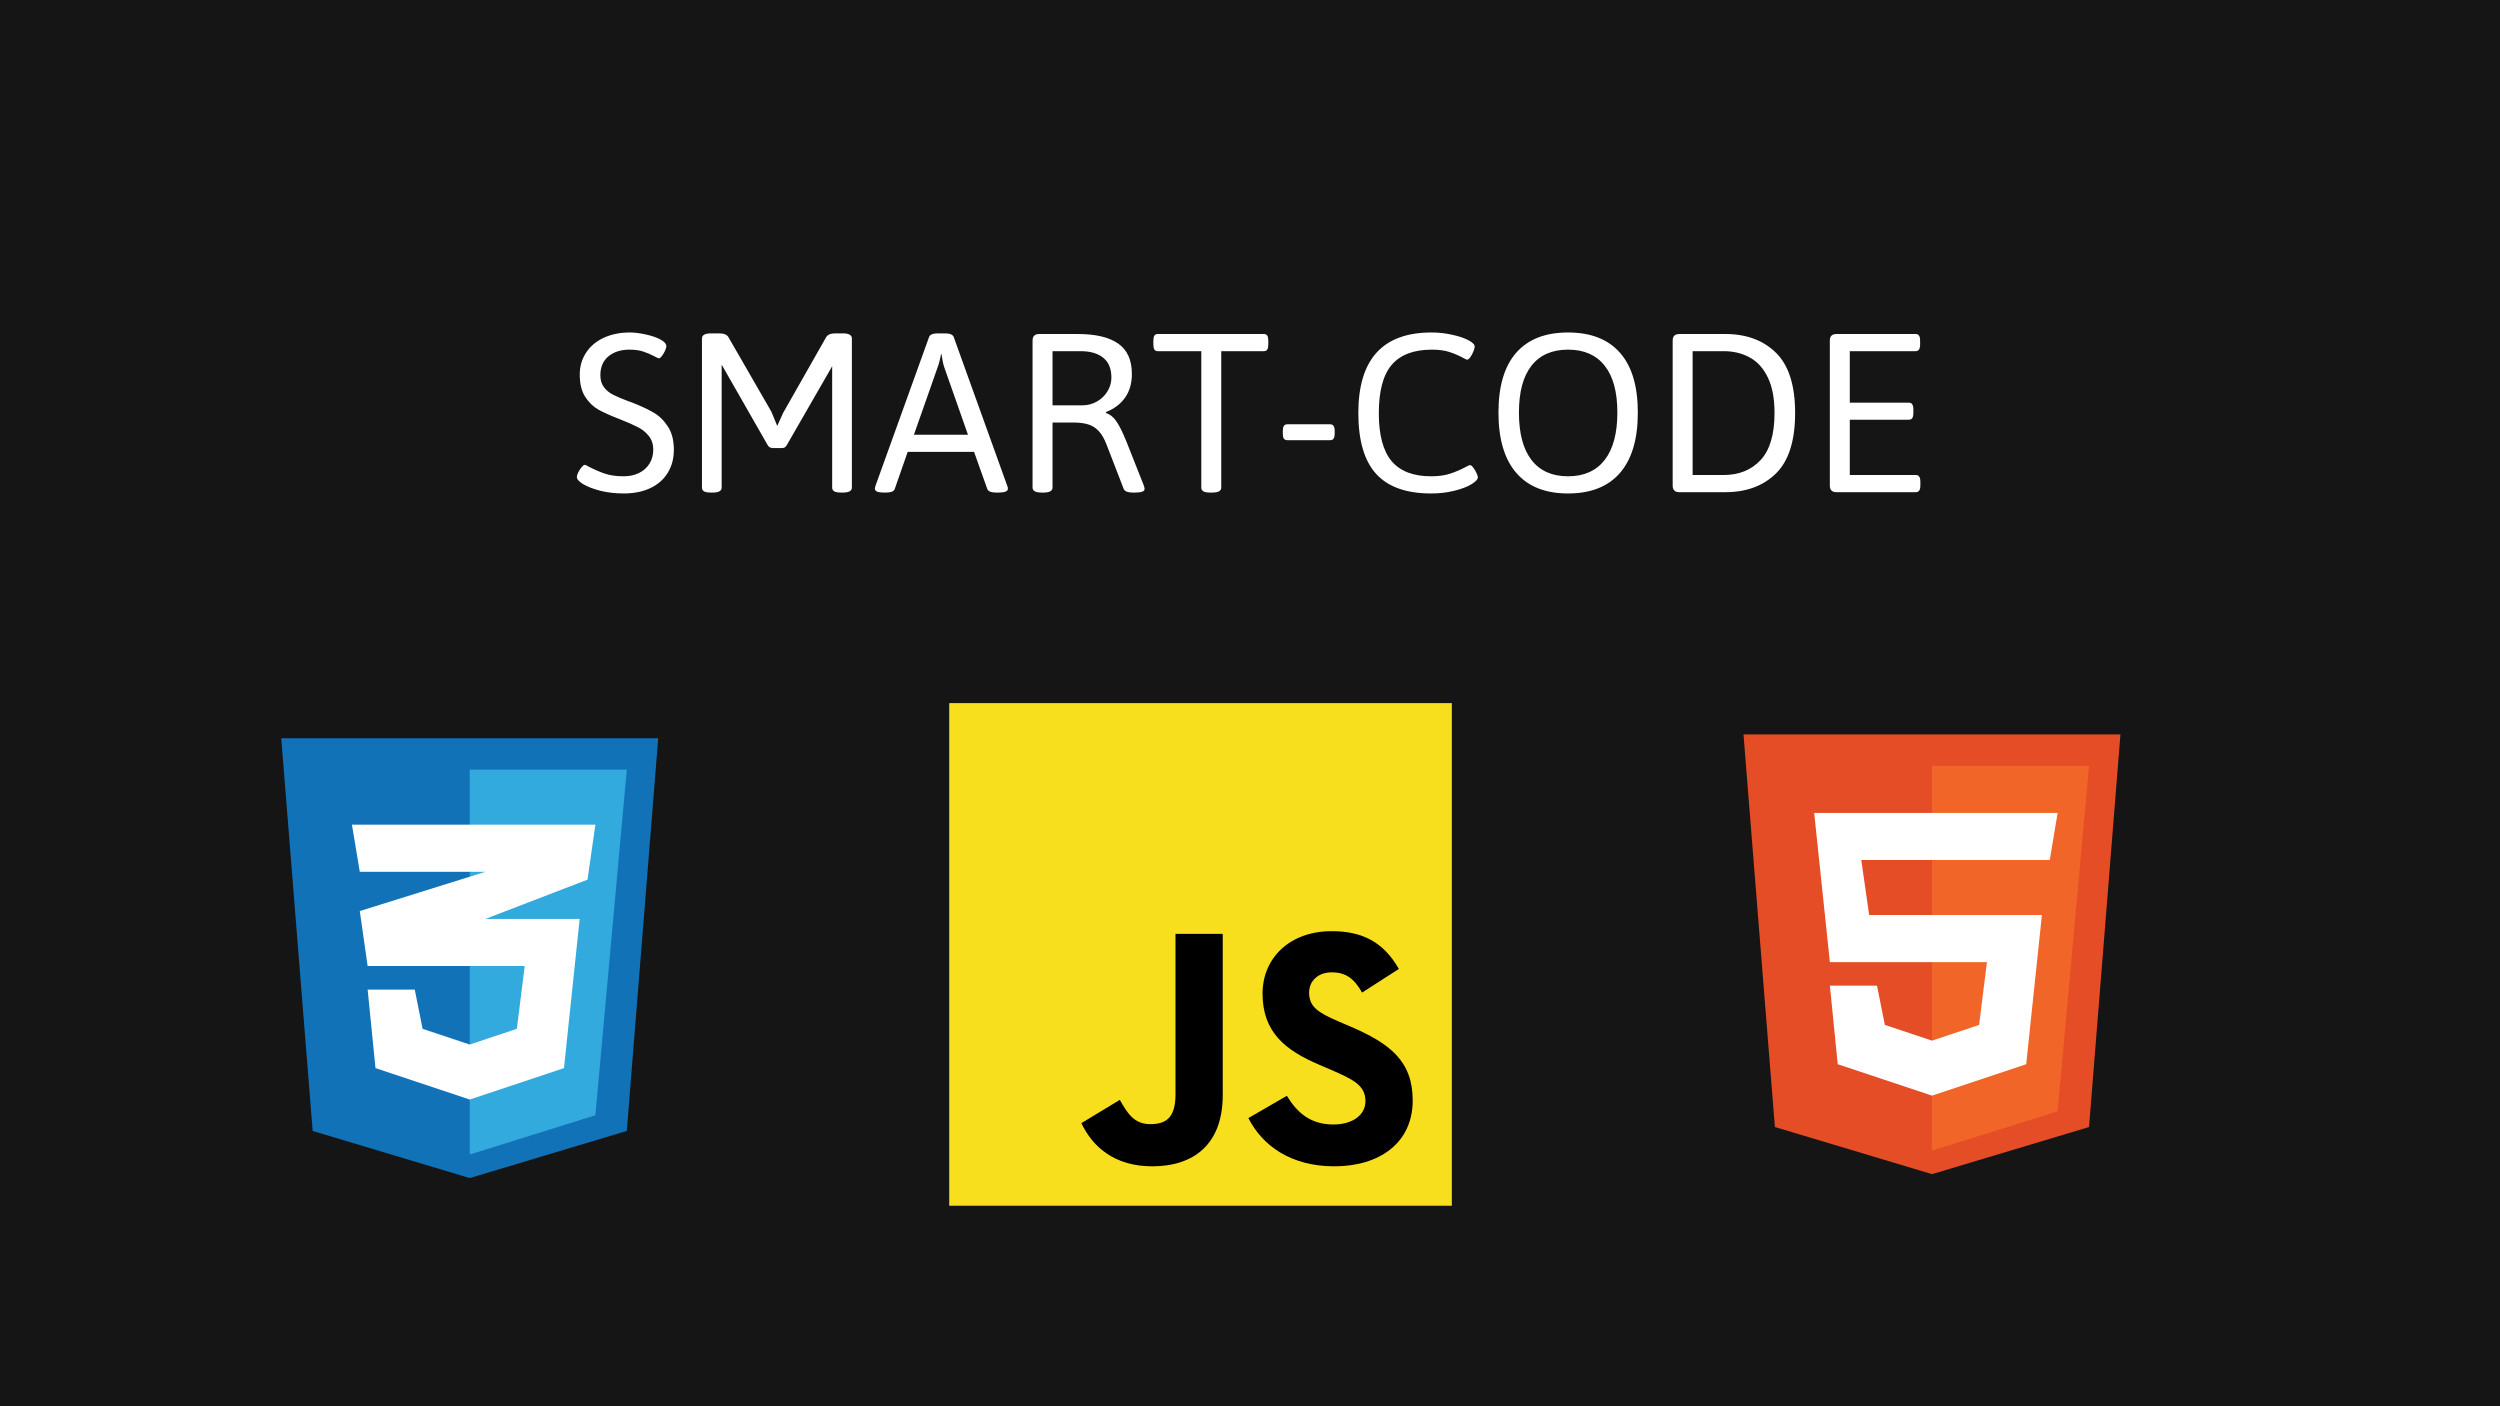 <svg width="1920" height="1080" viewBox="0 0 1920 1080" fill="none" xmlns="http://www.w3.org/2000/svg">
<rect x="0" y="0" width="1920" height="1080" fill="#333333" stroke="none"/>
<g clip-path="url(#clip0_216_161)">
<rect width="1920" height="1080" fill="#151515"/>
<path d="M478.945 378.977C472.565 378.977 466.608 378.293 461.074 376.926C455.605 375.493 451.211 373.801 447.891 371.848C444.635 369.829 443.008 368.007 443.008 366.379C443.008 365.467 443.366 364.263 444.082 362.766C444.863 361.268 445.742 359.934 446.719 358.762C447.695 357.59 448.477 357.004 449.062 357.004C449.583 357.004 450.723 357.525 452.48 358.566C456.517 360.65 460.521 362.375 464.492 363.742C468.464 365.109 473.281 365.793 478.945 365.793C483.372 365.793 487.311 364.947 490.762 363.254C494.212 361.561 496.882 359.185 498.77 356.125C500.723 353 501.699 349.419 501.699 345.383C501.699 341.086 500.527 337.538 498.184 334.738C495.905 331.874 493.105 329.628 489.785 328C486.53 326.307 481.777 324.224 475.527 321.75C468.757 319.146 463.385 316.737 459.414 314.523C455.508 312.245 452.155 308.957 449.355 304.66C446.621 300.363 445.254 294.667 445.254 287.57C445.254 281.385 446.849 275.852 450.039 270.969C453.229 266.021 457.754 262.18 463.613 259.445C469.473 256.711 476.211 255.344 483.828 255.344C487.279 255.344 491.217 255.832 495.645 256.809C500.072 257.72 503.848 258.99 506.973 260.617C510.163 262.245 511.758 264.035 511.758 265.988C511.758 266.835 511.4 268.007 510.684 269.504C510.033 270.936 509.251 272.238 508.34 273.41C507.428 274.582 506.712 275.168 506.191 275.168C505.605 275.168 504.434 274.68 502.676 273.703C499.746 272.141 496.849 270.904 493.984 269.992C491.12 269.016 487.637 268.527 483.535 268.527C476.829 268.527 471.393 270.253 467.227 273.703C463.125 277.154 461.074 281.971 461.074 288.156C461.074 291.867 461.986 294.927 463.809 297.336C465.632 299.745 467.943 301.665 470.742 303.098C473.542 304.53 477.448 306.19 482.461 308.078C482.786 308.143 483.535 308.404 484.707 308.859C491.608 311.529 497.24 314.133 501.602 316.672C506.029 319.146 509.772 322.727 512.832 327.414C515.957 332.102 517.52 338.091 517.52 345.383C517.52 352.219 515.924 358.176 512.734 363.254C509.609 368.332 505.117 372.238 499.258 374.973C493.464 377.642 486.693 378.977 478.945 378.977ZM546.133 378.293C543.659 378.293 541.868 378 540.762 377.414C539.655 376.763 539.102 375.786 539.102 374.484V259.934C539.102 257.329 541.445 256.027 546.133 256.027H552.285C556.126 256.027 558.568 257.102 559.609 259.25L592.422 316.184L596.914 327.121L601.406 317.16L634.316 259.25C635.423 257.102 637.832 256.027 641.543 256.027H647.305C651.927 256.027 654.238 257.329 654.238 259.934V374.484C654.238 377.023 651.927 378.293 647.305 378.293H646.133C643.659 378.293 641.868 378 640.762 377.414C639.655 376.763 639.102 375.786 639.102 374.484V281.027L638.809 281.809L604.238 341.867C603.783 342.648 603.262 343.234 602.676 343.625C602.09 343.951 601.341 344.113 600.43 344.113H593.496C591.738 344.113 590.436 343.365 589.59 341.867L554.238 280.051V374.484C554.238 377.023 551.927 378.293 547.305 378.293H546.133ZM679.336 378.293C676.732 378.293 674.844 378.065 673.672 377.609C672.5 377.089 671.914 376.34 671.914 375.363C671.914 374.908 672.077 374.126 672.402 373.02L713.516 258.859C714.167 256.971 716.478 256.027 720.449 256.027H725.527C729.499 256.027 731.81 256.971 732.461 258.859L773.574 373.117C773.9 373.833 774.062 374.582 774.062 375.363C774.062 377.316 771.621 378.293 766.738 378.293H765.273C761.237 378.293 758.893 377.382 758.242 375.559L748.086 347.043H697.109L687.148 375.559C686.562 377.382 684.251 378.293 680.215 378.293H679.336ZM743.398 333.859L725.234 282.199C724.714 280.767 724.29 279.139 723.965 277.316C723.639 275.493 723.346 273.736 723.086 272.043H722.695C721.914 276.405 721.035 279.79 720.059 282.199L701.895 333.859H743.398ZM800.039 378.293C795.352 378.293 793.008 377.023 793.008 374.484V261.691C793.008 259.868 793.431 258.566 794.277 257.785C795.124 256.939 796.458 256.516 798.281 256.516H827.48C841.348 256.516 851.764 258.957 858.73 263.84C865.762 268.723 869.277 276.503 869.277 287.18C869.277 294.406 867.52 300.493 864.004 305.441C860.553 310.324 855.671 314.003 849.355 316.477V317.16C852.741 318.332 855.508 320.611 857.656 323.996C859.87 327.316 862.311 332.264 864.98 338.84L878.555 373.117C878.88 374.289 879.043 375.103 879.043 375.559C879.043 377.382 876.602 378.293 871.719 378.293H869.961C868.203 378.293 866.673 378.065 865.371 377.609C864.134 377.089 863.353 376.405 863.027 375.559L849.844 341.477C848.151 337.049 846.165 333.599 843.887 331.125C841.608 328.651 838.906 326.926 835.781 325.949C832.656 324.973 828.717 324.484 823.965 324.484H808.34V374.484C808.34 377.023 806.029 378.293 801.406 378.293H800.039ZM831.191 311.301C835.293 311.301 839.036 310.324 842.422 308.371C845.872 306.418 848.574 303.814 850.527 300.559C852.546 297.238 853.555 293.723 853.555 290.012C853.555 283.176 851.471 278.098 847.305 274.777C843.138 271.392 837.376 269.699 830.02 269.699H808.34V311.301H831.191ZM929.531 378.293C927.122 378.293 925.365 378 924.258 377.414C923.151 376.763 922.598 375.786 922.598 374.484V269.699H889.199C887.962 269.699 887.083 269.276 886.562 268.43C886.042 267.583 885.781 266.281 885.781 264.523V261.691C885.781 259.868 886.042 258.566 886.562 257.785C887.083 256.939 887.962 256.516 889.199 256.516H970.645C971.882 256.516 972.76 256.939 973.281 257.785C973.802 258.566 974.062 259.868 974.062 261.691V264.523C974.062 266.281 973.802 267.583 973.281 268.43C972.76 269.276 971.882 269.699 970.645 269.699H937.93V374.484C937.93 377.023 935.586 378.293 930.898 378.293H929.531ZM988.711 338.059C987.474 338.059 986.562 337.668 985.977 336.887C985.456 336.04 985.195 334.706 985.195 332.883V331.027C985.195 329.27 985.456 327.967 985.977 327.121C986.562 326.275 987.474 325.852 988.711 325.852H1021.52C1022.76 325.852 1023.64 326.275 1024.16 327.121C1024.75 327.967 1025.04 329.27 1025.04 331.027V332.883C1025.04 334.706 1024.75 336.04 1024.16 336.887C1023.64 337.668 1022.76 338.059 1021.52 338.059H988.711ZM1099.06 378.977C1080.05 378.977 1065.99 373.964 1056.88 363.938C1047.76 353.911 1043.2 338.319 1043.2 317.16C1043.2 275.949 1061.92 255.344 1099.36 255.344C1104.82 255.344 1110.13 255.93 1115.27 257.102C1120.42 258.208 1124.58 259.608 1127.77 261.301C1130.96 262.993 1132.56 264.621 1132.56 266.184C1132.56 267.16 1132.2 268.462 1131.48 270.09C1130.83 271.717 1130.05 273.15 1129.14 274.387C1128.23 275.624 1127.42 276.242 1126.7 276.242C1126.37 276.242 1125.46 275.819 1123.96 274.973C1120.58 273.15 1117.03 271.62 1113.32 270.383C1109.61 269.146 1105.08 268.527 1099.75 268.527C1085.75 268.527 1075.43 272.434 1068.79 280.246C1062.21 287.993 1058.93 300.363 1058.93 317.355C1058.93 333.957 1062.18 346.197 1068.69 354.074C1075.27 361.887 1085.39 365.793 1099.06 365.793C1104.79 365.793 1109.71 365.109 1113.81 363.742C1117.91 362.375 1121.85 360.682 1125.62 358.664C1127.45 357.688 1128.55 357.199 1128.95 357.199C1129.66 357.199 1130.48 357.818 1131.39 359.055C1132.36 360.292 1133.21 361.691 1133.93 363.254C1134.64 364.751 1135 365.826 1135 366.477C1135 368.104 1133.34 369.927 1130.02 371.945C1126.76 373.898 1122.37 375.559 1116.84 376.926C1111.37 378.293 1105.44 378.977 1099.06 378.977ZM1204.24 378.977C1186.86 378.977 1173.61 373.703 1164.49 363.156C1155.38 352.609 1150.82 337.18 1150.82 316.867C1150.82 296.62 1155.35 281.32 1164.39 270.969C1173.51 260.552 1186.79 255.344 1204.24 255.344C1221.75 255.344 1235.07 260.552 1244.18 270.969C1253.29 281.32 1257.85 296.62 1257.85 316.867C1257.85 337.18 1253.29 352.609 1244.18 363.156C1235.07 373.703 1221.75 378.977 1204.24 378.977ZM1204.24 365.793C1216.48 365.793 1225.85 361.626 1232.36 353.293C1238.87 344.895 1242.13 332.753 1242.13 316.867C1242.13 300.982 1238.87 288.97 1232.36 280.832C1225.92 272.629 1216.54 268.527 1204.24 268.527C1192 268.527 1182.66 272.629 1176.21 280.832C1169.77 288.97 1166.54 300.982 1166.54 316.867C1166.54 332.818 1169.77 344.96 1176.21 353.293C1182.66 361.626 1192 365.793 1204.24 365.793ZM1289.88 378C1288.06 378 1286.73 377.577 1285.88 376.73C1285.03 375.884 1284.61 374.582 1284.61 372.824V261.691C1284.61 259.868 1285.03 258.566 1285.88 257.785C1286.73 256.939 1288.06 256.516 1289.88 256.516H1324.94C1341.22 256.516 1354.24 261.333 1364 270.969C1373.77 280.604 1378.65 296.001 1378.65 317.16C1378.65 338.449 1373.77 353.911 1364 363.547C1354.24 373.182 1341.22 378 1324.94 378H1289.88ZM1323.77 364.816C1335.49 364.816 1344.93 361.008 1352.09 353.391C1359.25 345.708 1362.83 333.632 1362.83 317.16C1362.83 306.092 1361.14 297.043 1357.75 290.012C1354.37 282.915 1349.75 277.772 1343.89 274.582C1338.03 271.327 1331.32 269.699 1323.77 269.699H1299.94V364.816H1323.77ZM1410.59 378C1408.76 378 1407.43 377.577 1406.58 376.73C1405.74 375.884 1405.31 374.582 1405.31 372.824V261.691C1405.31 259.868 1405.74 258.566 1406.58 257.785C1407.43 256.939 1408.76 256.516 1410.59 256.516H1471.13C1472.37 256.516 1473.25 256.906 1473.77 257.688C1474.36 258.469 1474.65 259.803 1474.65 261.691V264.523C1474.65 266.281 1474.36 267.583 1473.77 268.43C1473.25 269.276 1472.37 269.699 1471.13 269.699H1420.64V309.25H1465.96C1467.19 309.25 1468.07 309.673 1468.59 310.52C1469.18 311.366 1469.47 312.701 1469.47 314.523V317.16C1469.47 318.983 1469.18 320.318 1468.59 321.164C1468.07 321.945 1467.19 322.336 1465.96 322.336H1420.64V364.816H1471.33C1472.57 364.816 1473.44 365.24 1473.96 366.086C1474.55 366.867 1474.84 368.169 1474.84 369.992V372.824C1474.84 374.582 1474.55 375.884 1473.96 376.73C1473.44 377.577 1472.57 378 1471.33 378H1410.59Z" fill="white"/>
<path d="M729 540H1115V926H729V540Z" fill="#F7DF1E"/>
<path d="M830.494 862.569L860.033 844.693C865.732 854.797 870.916 863.346 883.351 863.346C895.27 863.346 902.785 858.683 902.785 840.547V717.211H939.059V841.06C939.059 878.631 917.036 895.732 884.906 895.732C855.888 895.732 839.043 880.703 830.493 862.566" fill="black"/>
<path d="M958.762 858.683L988.298 841.582C996.073 854.279 1006.18 863.606 1024.06 863.606C1039.09 863.606 1048.67 856.092 1048.67 845.727C1048.67 833.29 1038.82 828.885 1022.24 821.632L1013.18 817.743C987.004 806.603 969.643 792.612 969.643 763.073C969.643 735.867 990.371 715.137 1022.76 715.137C1045.82 715.137 1062.4 723.17 1074.32 744.158L1046.08 762.295C1039.86 751.154 1033.13 746.75 1022.76 746.75C1012.14 746.75 1005.4 753.487 1005.4 762.295C1005.4 773.178 1012.14 777.583 1027.68 784.321L1036.75 788.207C1067.58 801.422 1084.95 814.894 1084.95 845.209C1084.95 877.858 1059.29 895.735 1024.83 895.735C991.15 895.735 969.384 879.671 958.762 858.683Z" fill="black"/>
<path d="M240.125 868.562L216 567H505.5L481.375 868.562L360.75 904.75L240.125 868.562Z" fill="#1172B8"/>
<path d="M481.375 591.125H360.75V886.656L457.25 856.5L481.375 591.125Z" fill="#33AADD"/>
<path d="M402.969 741.906H282.344L276.312 699.688L372.812 669.531H276.312L270.281 633.344H457.25L451.219 675.562L372.812 705.719H445.188L433.125 820.312L360.75 844.438L288.375 820.312L282.344 760H318.531L324.562 790.156L360.75 802.219L396.938 790.156L402.969 741.906Z" fill="white"/>
<path d="M1363.12 865.562L1339 564H1628.5L1604.38 865.562L1483.75 901.75L1363.12 865.562Z" fill="#E44D26"/>
<path d="M1604.38 588.125H1483.75V883.656L1580.25 853.5L1604.38 588.125Z" fill="#F16529"/>
<path d="M1405.34 738.906L1393.28 624.312H1580.25L1574.22 660.5H1429.47L1435.5 702.719H1568.19L1556.12 817.312L1483.75 841.438L1411.38 817.312L1405.34 757H1441.53L1447.56 787.156L1483.75 799.219L1519.94 787.156L1525.97 738.906H1405.34Z" fill="white"/>
</g>
<defs>
<clipPath id="clip0_216_161">
<rect width="1920" height="1080" fill="white"/>
</clipPath>
</defs>
</svg>
